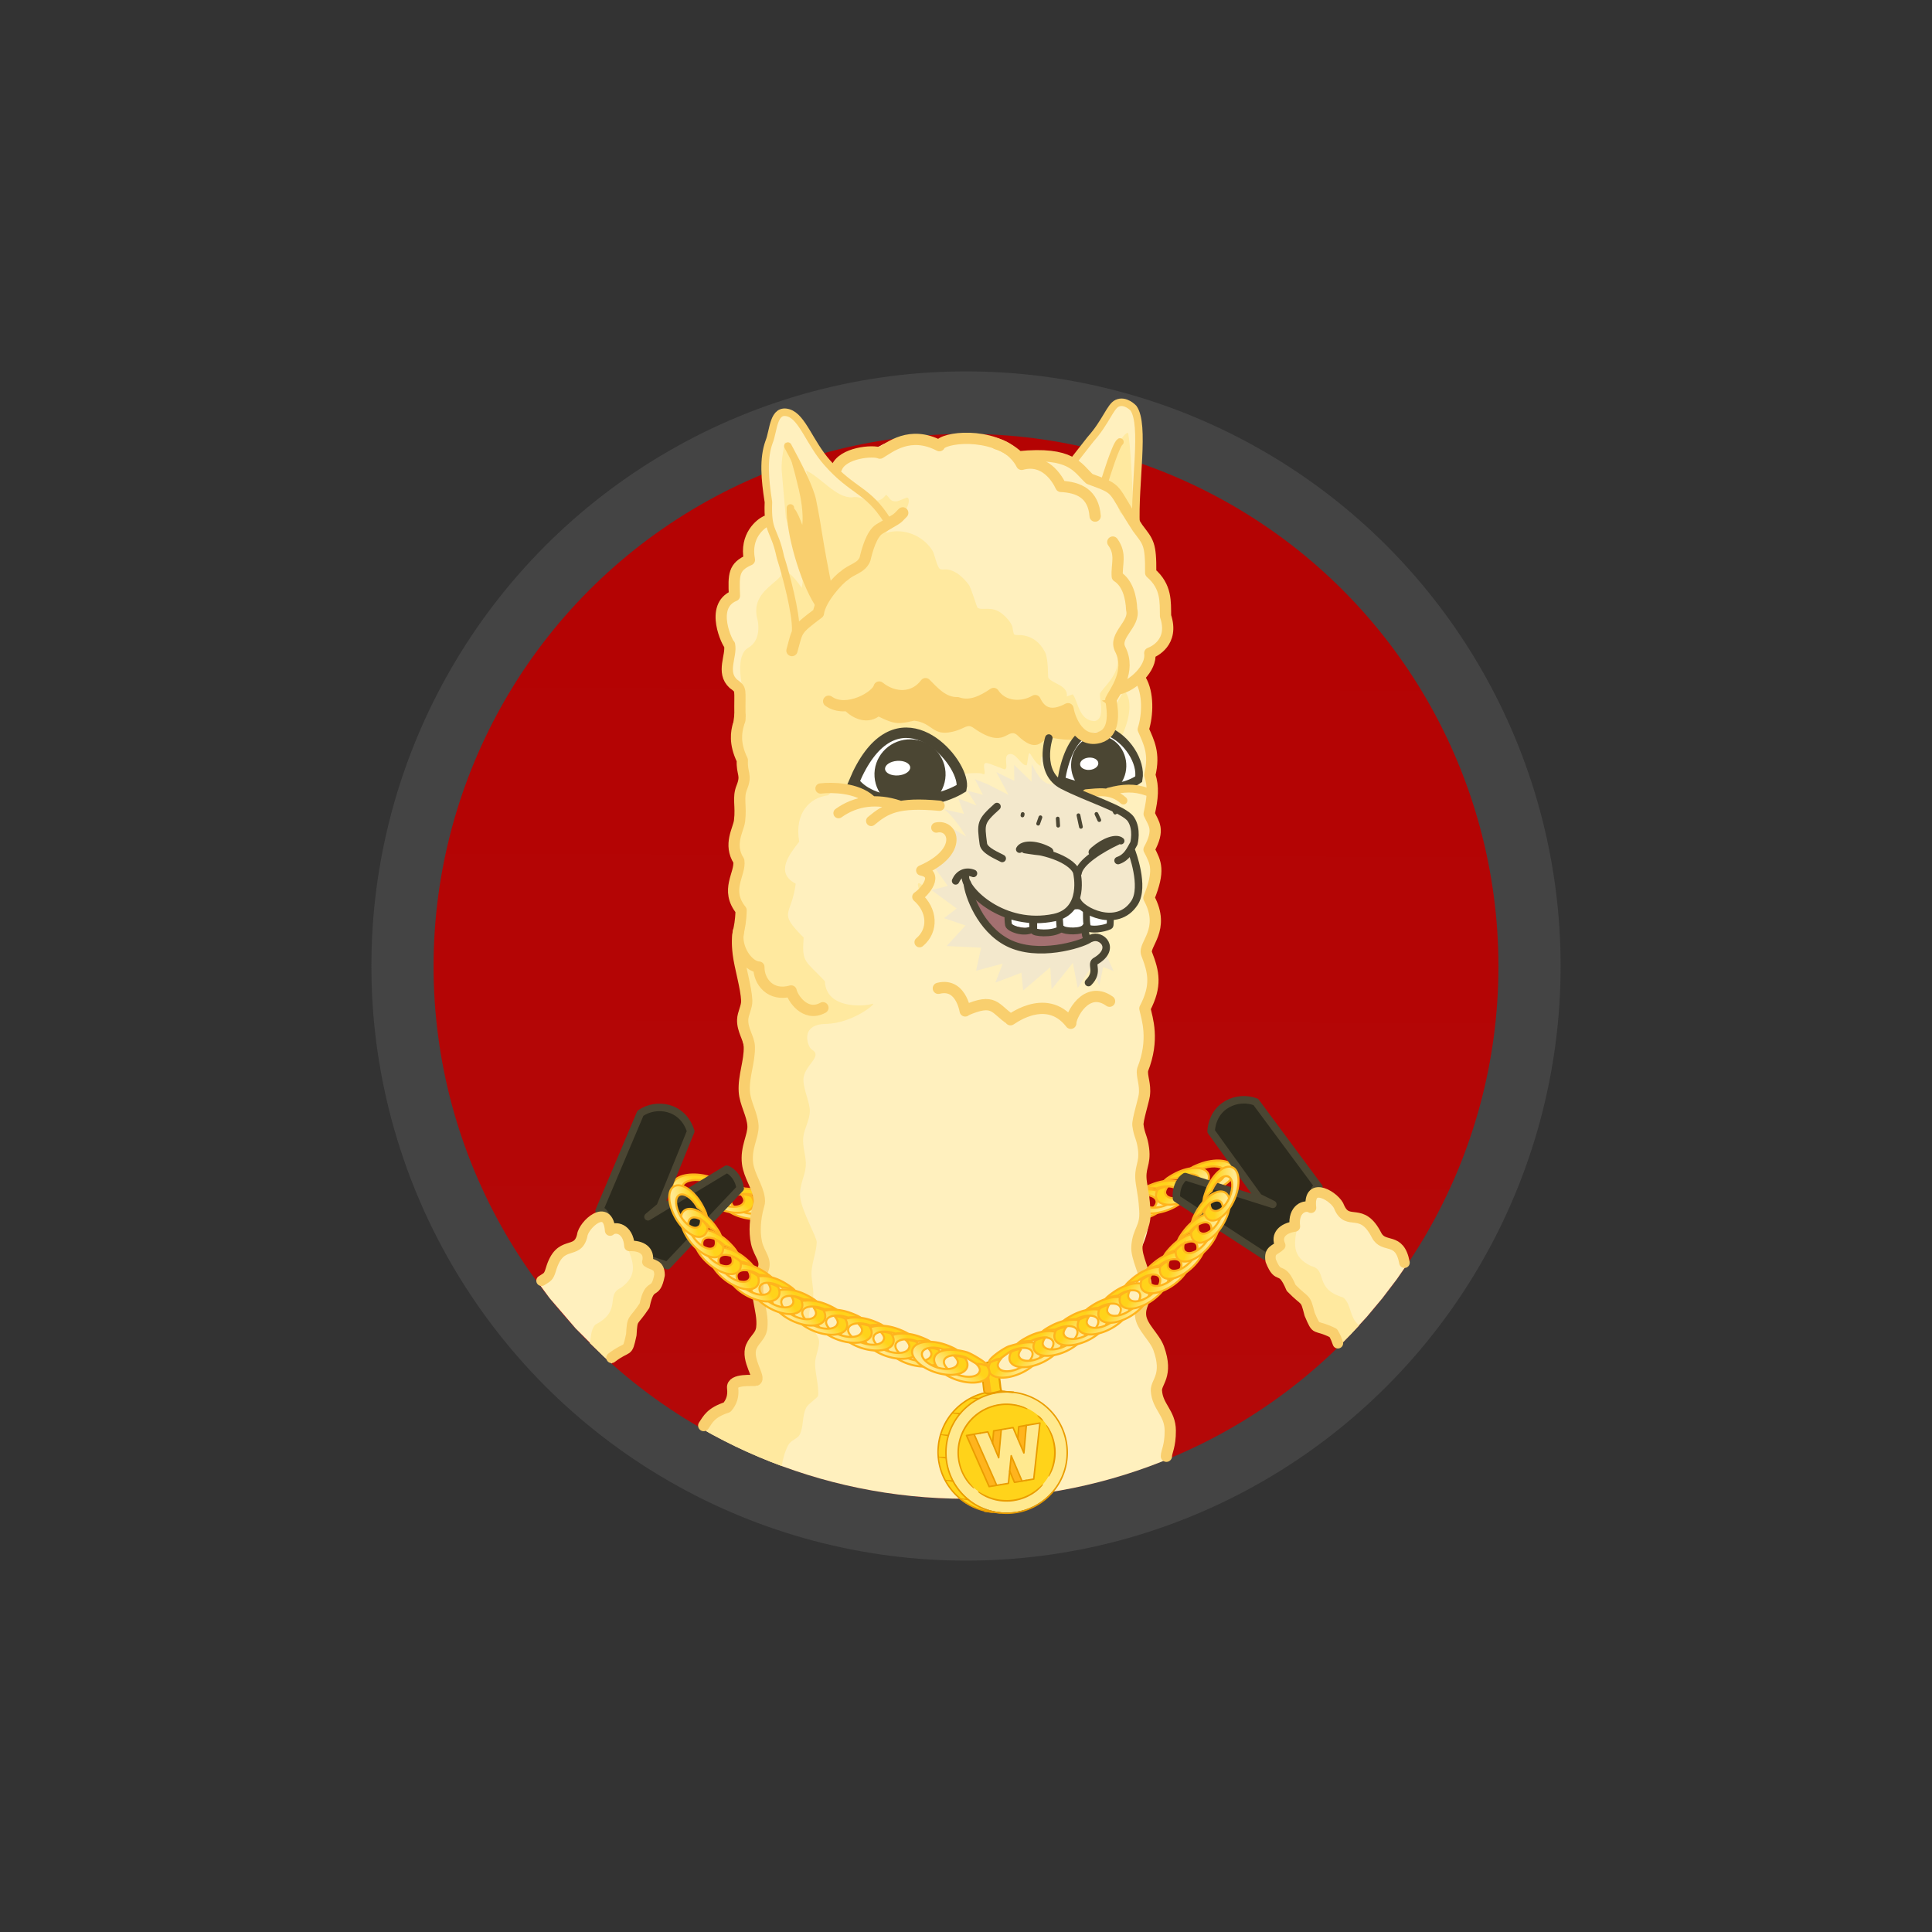 <svg xmlns="http://www.w3.org/2000/svg" xmlns:xlink="http://www.w3.org/1999/xlink" viewBox="0 0 270.933 270.933" height="1024" width="1024" xmlns:v="https://vecta.io/nano"><rect x="0" y="0" width="270.933" height="270.933" fill="#333333" stroke="none"/><style><![CDATA[.B{stroke-linecap:round}.C{stroke-linejoin:round}.D{fill:none}.E{stroke:#4b4633}.F{stroke:#ffb41d}.G{stroke-width:.288}.H{stroke-width:1.053}.I{stroke:#f9cf6e}.J{fill:#fff}.K{fill:#fff0be}.L{fill:#ffe99f}.M{stroke-width:1.579}.N{stroke-width:.96}.O{fill:#4b4633}.P{fill:#ffd31a}.Q{fill:#ffb41d}.R{stroke-width:1.44}.S{stroke-width:.526}.T{stroke-width:1.476}]]></style><defs><linearGradient id="A" x1="-689.921" y1="293.306" x2="-689.198" y2="83.556" gradientUnits="userSpaceOnUse"><stop offset="0" stop-color="#b40c0c"/><stop offset="1" stop-color="#b40303"/></linearGradient><linearGradient xlink:href="#C" id="B" x1="-663.597" y1="179.659" x2="-661.101" y2="180.717"/><linearGradient id="C" gradientUnits="userSpaceOnUse"><stop offset="0" stop-color="#ffd31a"/><stop offset="1" stop-color="#ffe98f"/></linearGradient><linearGradient xlink:href="#C" id="D" x1="-661.635" y1="177.122" x2="-659.056" y2="177.962"/><linearGradient xlink:href="#C" id="E" x1="-659.999" y1="174.336" x2="-657.32" y2="174.754"/><linearGradient xlink:href="#C" id="F" x1="-657.598" y1="171.305" x2="-655.013" y2="172.122"/><clipPath id="G"><path d="M0 1000h1000V0H0z"/></clipPath><linearGradient xlink:href="#C" id="H" x1="-674.167" y1="187.995" x2="-672.162" y2="189.82"/><linearGradient xlink:href="#C" id="I" x1="-671.241" y1="186.529" x2="-669.235" y2="188.354"/><linearGradient xlink:href="#C" id="J" x1="-674.304" y1="187.927" x2="-672.205" y2="189.642"/><linearGradient xlink:href="#C" id="K" x1="-671.593" y1="186.163" x2="-669.377" y2="187.725"/><linearGradient xlink:href="#C" id="L" x1="-668.809" y1="184.058" x2="-666.486" y2="185.456"/><linearGradient xlink:href="#C" id="M" x1="-668.809" y1="184.059" x2="-666.485" y2="185.457"/><linearGradient xlink:href="#C" id="N" x1="-658.637" y1="171.151" x2="-655.926" y2="171.195"/><linearGradient xlink:href="#C" id="O" x1="-674.167" y1="187.995" x2="-672.162" y2="189.82"/><linearGradient xlink:href="#C" id="P" x1="-671.24" y1="186.529" x2="-669.235" y2="188.354"/><path id="Q" d="M-664.174 179.984l.121-.123c1.027-1.008 2.277-1.399 2.793-.874s.101 1.768-.925 2.776-2.277 1.399-2.793.874c-.377-.263-.188-.939-.108-1.162-.232.096-.719.331-1.204.858-.084.546-.005.993.298 1.301.798.813 2.731.208 4.318-1.35s2.228-3.48 1.43-4.292-2.731-.208-4.318 1.35c-.448.44-.971 1.068-1.121 1.331.287-.155.957-.526 1.51-.688z"/><path id="R" d="M-662.181 177.495l.11-.133c.936-1.092 2.149-1.589 2.707-1.11s.253 1.753-.683 2.845-2.148 1.589-2.707 1.11c-.399-.23-.268-.919-.208-1.148a3.42 3.42 0 0 0-1.126.958c-.037.552.08.989.408 1.27.864.741 2.739-.027 4.186-1.716s1.921-3.658 1.056-4.399-2.739.027-4.186 1.716c-.409.477-.876 1.148-1.003 1.422.272-.179.908-.606 1.446-.815z"/><path id="S" d="M-660.479 174.792l.087-.149c.75-1.228 1.868-1.911 2.496-1.528s.529 1.69-.221 2.918-1.867 1.911-2.496 1.528c-.43-.163-.412-.865-.388-1.1-.202.15-.616.496-.959 1.126.052.55.237.964.606 1.189.971.594 2.699-.464 3.859-2.362s1.312-3.918.341-4.511-2.699.464-3.859 2.362c-.327.536-.682 1.273-.763 1.564.24-.22.8-.743 1.297-1.035z"/><path id="T" d="M-658.141 171.683l.109-.134c.927-1.1 2.135-1.607 2.698-1.133s.268 1.751-.659 2.851-2.135 1.607-2.698 1.133c-.4-.226-.276-.917-.218-1.146-.222.118-.684.397-1.118.968-.032.552.089.989.419 1.267.871.734 2.738-.051 4.171-1.752s1.889-3.675 1.018-4.408-2.738.051-4.171 1.752c-.404.48-.866 1.155-.99 1.43.271-.182.903-.614 1.438-.828z"/><path id="U" d="M-116.095 108.443c-1.534 2.268-6.395 2.348-8.937.941-.545-2.08 5.001-9.19 8.938-.941z"/><path id="V" d="M-671.892 186.645l.155-.076c1.302-.611 2.612-.566 2.924.101s-.49 1.702-1.792 2.313-2.612.566-2.924-.101c-.269-.373.133-.949.282-1.132a3.42 3.42 0 0 0-1.421.411c-.26.488-.333.935-.15 1.326.483 1.031 2.508 1.101 4.521.156s3.254-2.546 2.771-3.577-2.508-1.101-4.522-.156c-.568.267-1.27.686-1.499.884.322-.051 1.077-.179 1.653-.149z"/><path id="W" d="M-674.949 188.077l.151-.084c1.268-.679 2.578-.704 2.926-.055s-.398 1.726-1.666 2.405-2.578.704-2.926.055c-.288-.359.082-.954.222-1.146a3.42 3.42 0 0 0-1.397.486c-.234.501-.283.951-.079 1.332.538 1.004 2.563.965 4.523-.085s3.114-2.716 2.576-3.719-2.563-.965-4.524.085c-.553.296-1.232.753-1.449.963.319-.069 1.066-.236 1.643-.237z"/><path id="X" d="M-672.226 186.358l.144-.095c1.217-.768 2.521-.885 2.914-.263s-.275 1.75-1.491 2.517-2.521.885-2.914.263c-.313-.337.014-.958.14-1.159a3.42 3.42 0 0 0-1.359.584c-.198.516-.215.969.016 1.334.608.963 2.625.781 4.506-.406s2.914-2.93 2.306-3.893-2.625-.781-4.506.406c-.531.335-1.175.838-1.377 1.063.313-.091 1.046-.311 1.622-.353z"/><path id="Y" d="M-669.426 184.3l.137-.105c1.158-.854 2.451-1.065 2.888-.473s-.148 1.765-1.305 2.619-2.451 1.065-2.888.473c-.337-.314-.055-.956.056-1.166a3.42 3.42 0 0 0-1.313.68c-.16.529-.144.982.112 1.329.676.916 2.675.589 4.465-.731s2.694-3.133 2.018-4.049-2.675-.589-4.465.731c-.505.373-1.112.921-1.297 1.16.306-.113 1.021-.386 1.592-.469z"/><path id="Z" d="M-659.05 171.669l.066-.159c.573-1.319 1.585-2.151 2.261-1.858s.758 1.601.185 2.92-1.585 2.151-2.26 1.858c-.449-.102-.527-.8-.537-1.036-.179.176-.542.576-.794 1.247.127.538.368.922.764 1.094 1.044.454 2.609-.832 3.495-2.872s.758-4.062-.286-4.515-2.609.832-3.496 2.872c-.25.576-.499 1.355-.54 1.654.208-.252.689-.846 1.141-1.205z"/></defs><circle cx="135.467" cy="135.467" r="83.386" fill="#444" paint-order="stroke fill markers"/><g transform="translate(816.473 1.42)"><circle cx="-681.006" cy="134.094" r="74.667" fill="url(#A)" paint-order="stroke fill markers"/><g transform="rotate(31.976 -636.818 185.141)" class="F G"><use xlink:href="#Q" fill="url(#B)" paint-order="stroke fill markers"/><use xlink:href="#R" fill="url(#D)" paint-order="stroke fill markers"/><use xlink:href="#S" fill="url(#E)" paint-order="stroke fill markers"/><use xlink:href="#T" fill="url(#F)" paint-order="stroke fill markers"/></g><g transform="matrix(-.775 .632 .632 .775 -1336.351 447.056)" class="F G"><use xlink:href="#Q" fill="url(#B)" paint-order="stroke fill markers"/><use xlink:href="#R" fill="url(#D)" paint-order="stroke fill markers"/><use xlink:href="#S" fill="url(#E)" paint-order="stroke fill markers"/><use xlink:href="#T" fill="url(#F)" paint-order="stroke fill markers"/></g><path d="M-670.46 104.398s-.005 2.583 3.288 4.324 8.887 3.945 8.887 3.945 1.528 1.706.967 3.517-.279 2.493-.279 2.493 1.382 5.018.241 6.423-3.445 2.145-3.445 2.145l-3.315-1.349-.059 2.072.449 2.002c-.163-.728 2.826 1.809 2.805 2.088 0 0 2.338 5.155 2.105 5.706s-16.088 5.31-23.359.073-7.408-15.716-6.696-18.541 4.711-11.374 5.975-12.873 12.437-2.027 12.437-2.027z" fill="#f3e8cc"/><path d="M-717.482 199.254l.886.495 1.598.843 1.621.806 1.643.767 1.664.729 1.685.688 1.706.649 1.725.607 1.744.566 1.763.525 1.781.482 1.798.439 1.814.395 1.831.35 1.846.306 1.861.26 1.876.214 1.889.168 1.902.12 1.915.073 1.928.024 1.927-.024 1.915-.073 1.903-.12 1.889-.168 1.875-.214 1.861-.26 1.846-.306 1.83-.35 1.815-.395 1.798-.439 1.78-.482 1.763-.525 1.745-.566 1.725-.607 1.705-.649 1.385-.566-.352-4.556-1.591-4.891.444-5.645-1.702-2.285-1.174-2.381.963-4.599-1.078-4.488s2.964-4.677.35-9.548c.035-4.61.99-4.788-.34-6.174-.735-1.328.848-5.89.848-5.89l-.078-5.905.658-3.16c.224-.778-.394-3.206-.394-3.206l.481-3.231.186-11.042.075-.153-.059-.757.01-.588-.027.025c-.006-.723.051-1.591.301-2.192.503-1.21-.297-4.042-.297-4.042s.135-1.202.497-1.733-.579-4.466-.308-6.526-1.201-8.982-.861-10.032-1.018-6.49-1.018-6.49l1.763-3.833c.094-.524 2.592-.468 2.054-1.527-.981-1.93.753-2.262.212-4.295-.068-1.715-.85-3.476-2.321-4.42-.129-1.684 1.18-3.435-.071-5.152-.683-2.608-4.409-2.459-4.056-5.489-.144-2.561-2.28-3.717-4.821-3.917-1.764-1.046-2.663-2.489-5.138-2.48l-4.667-.483h0c-3.264-3.078-4.741-2.21-11.124-1.454-2.11.172-3.177-.592-4.641-.396-.909.023-2.685.486-3.541 1.042l-6.588 2.865-5.375-6.918c-1.359-.63-2.946-2.602-3.199 3.294-1.301 2.322-1.002 8.197-.737 10.267l-1.947 2.94-.537 3.097-1.769 1.816-.413 2.694-1.231 1.744-.561 3.312 1.124 2.95-.173 4.382 1.698 1.816-.781 8.594 1.025 2.689s-.419 2.287-.274 3.474-.496 7.369-.496 7.369l-.226 5.198s.374 3.497.395 4.325.605 8.978.605 8.978l.837 3.096-.669 5.249.818 3.454-.543 4.7 1.327 3.612-.705 5.048.723 4.041.634 2.55-.326 4.366 1.29 2.987s-1.83 4.066-1.553 4.886.617 6.171.617 6.171c-2.499 2.467-1.804 1.572-1.456 3.5l1.018 2.359-3.628 1.209-.351 2.278-2.709 1.465zm45.689-93.516c.559.966 1.457 3.114 3.172 2.816l-.175-1.124a5.6 5.6 0 0 0 2.635 1.958c1.591.553 7.111 3.009 8.421 4.396s-.047 3.576-.047 3.576.059.838.444 2.277.334 3.901-.169 5.615-3.228 1.869-3.228 1.869l-.096 1.155-.967.483-2.399.16.298 1.427 1.468-.296 1.197.604-.272 1.438 1.201 2.66-1.461-.555-.556 2.662-.957-2.893-2.06 3.169-.677-3.53-2.977 3.707-.191-3.092-3.802 3.263-.246-2.496-3.652 1.389 1.034-2.669-3.739 1.005.706-3.232-4.831-.234 2.642-2.883-3.009-1.027 1.767-1.352-3.51-2.573 2.273-.601-1.828-2.522c1.28-1.98 4.818-2.5 1.969-5.832l2.426 1.427c-.951-1.553-2.126-3.102-3.057-3.798l2.748.617-.794-2.157 2.565.997-1.298-2.092 2.201.597-1.146-2.2 1.781.704 2.944 1.495-1.706-3.184 2.517 1.223-.02-2.236 2.438 2.348z" class="K"/><g class="L"><path d="M-687.653 122.437c.152-.031.478.18 1.055.729l-.917.406c-.217-.626-.331-1.096-.138-1.135zm-18.515-40.035c.671 1.809 1.468 5.181.812 6.596-.298.643-.344 2.354-1.184 1.674-.921-.745.54-2.549-.418-4.634-.213-.463.877-2.487.79-3.636z"/><path d="M-706.406 81.81c.149.142.22.347.238.592l-.238-.592zm47.28 19.927l-6.715 3.423c-2.018 1.029.187 3.886-1.642 2.611-.512-.357-1.207-.187-1.702-.707-.548-.575-.359-1.988-1.144-2.409-.274-.147-.191 1.339-.204 1.333-.935-.413-1.443-2.016-1.63-1.753-.136.192-.243 1.664-.362 1.67-.776.036-1.47-1.824-2.424-1.57-.921.245-.038 1.874-.587 2.126-.16.073-2.163-.904-2.675-.88-.7.032.288 1.965-.506 1.506-1.2-.693-23.083 2.734-23.566 1.53-.092-.228 2.699-1.209 2.263-2.767-.381-1.359-1.481-3.051-.509-3.712 1.987-1.35-.916-5.963-.591-5.352.576 1.084 8.508-.638 8.134-1.46-.316-.693 5.768-.501 6.471-.192 1.626.715 5.966 2.323 7.578 1.673 3.205-1.292 1.904.102 4.874.444.496.057 2.729-.369 2.833-.319.823.394.81 1.524 2.111 1.618.662.048 2.574-.546 2.614-.474 3.373 6.039 7.246-1.839 7.624-2.698 1.561 1.501.478 4.849-.246 6.36zm-47.256-41.188l3.904 7.991-.955-3.974c2.049.903 4.207 3.872 6.459 3.759 0 0 1.436-.396 2.95 1.231.724.778 1.386 1.366 1.891 1.78-.092-.204-.199-.497-.503-.827-.52-.565-1.344-1.253-1.599-1.991.268.084.538.237.829.238.643.001 1.187-.811 1.202-.797.607.531.55 1.006 1.538.919.177-.016 1.384-.56 1.441-.527.489.282-.034 1.462-.246 1.727-.524.654-.982 1.068-1.757 1.389-.242.1-.41.151-.531.16l.538.404-4.067 5.17s-.762.709-2.838 2.171-4.232 4.877-4.232 4.877l-2.446 1.91c.308-3.545.96-5.705.886-6.167s-2.361-8.863-2.361-8.863l-.558-6.376c-.168-1.664.458-4.204.458-4.204z"/><path d="M-717.355 199.325l.758.424 1.598.843 1.621.806 1.643.767 1.664.729 1.685.688 1.533.583c.178-.999.418-1.988.921-2.931.372-.697 1.269-.876 1.577-1.423.624-1.109.318-2.713.994-3.927.213-.383 1.576-1.336 1.604-1.546.168-1.292-.435-3.205-.411-4.618.016-.959.636-2.22.556-3.092-.097-1.058-1.44-1.843-1.432-3.394.006-1.056.58-2.021.625-3.024.049-1.108-.325-2.22-.24-3.373.1-1.363.666-2.703.721-4.05.03-.733-2.158-4.431-2.33-6.418-.137-1.572.671-2.777.791-4.235.11-1.34-.513-2.699-.342-4.125.142-1.185.893-2.387.914-3.558.022-1.258-.846-2.91-.898-4.358-.075-2.101 2.887-3.334 1.151-4.342-.5-.29-1.801-3.512 1.97-3.583 3.949-.074 7.406-3.135 6.529-2.815-.945.345-6.488.841-6.643-3.17-2.795-2.991-3.237-2.52-2.98-6.126-3.724-3.731-1.716-2.891-1.111-7.552-2.99-1.551-.803-4.23.493-5.888-.71-4.014 1.49-6.206 4.034-6.502 1.235-1.003 1.53-3.074 1.844-4.305.15-1.026-.027-6.253-.027-6.253l-.403-.898.546-.763 2.847-1.685 12.613.471c2.081.427 4.334.583 5.257.196l2.671.1c1.704.571 4.156 1.5 7.042 1.687.618.04 1.629.162 2.103.615 1.07 1.024.987 3.299 3.171 2.752 3.406-.853 2.47-4.102 2.772-6.486-.075-1.224 1.814-7.521.16-4.616.316 2.26-2.068 4.09-2.453 4.921-.075.899.762 3.522-.719 3.851-2.263-.012-2.344-2.825-3.108-3.757l-.823.3c.213-1.572-2.076-1.791-2.594-2.619-.094-.151.044-2.641-.486-3.64-.696-1.312-1.73-2.142-3.224-2.333-.31-.04-.764.04-1.053-.096-.18-.085-.227-.983-.305-1.163-.303-.704-.835-1.285-1.427-1.759-1.429-1.143-2.704-.397-3.405-.807-.157-.092-.879-2.762-1.283-3.284-.732-.947-1.737-1.932-2.977-2.101-.277-.038-.787.077-1.032-.075-.437-.271-.751-2.072-1.037-2.538-1.046-1.706-2.992-2.75-4.938-2.752-.884-.001-1.768.214-2.567.679 0 0-2.646 3.982-5.286 5.706s-3.389 5.179-3.389 5.179-4.268-8.217-5.166-5.229c-1.198 1.397-4.203 2.662-3.178 6.203 0 0 .608 2.707-1.305 3.788s-.888 5.239-.813 5.889.521 3.318-.275 4.036-1.096 2.956-1.026 4.057 1.523 2.777 1.614 3.441-.31 1.97-.727 2.887-.021 3.79-.187 4.652-.775 2.155-.775 2.155l.839 2.757s-.887 3.695-.716 4.912 1.283 2.477.69 6.11.705 5.068.705 5.068.722 4.01-.165 6.151.962 3.304 1.042 4.638-.706 3.263-1.069 4.324 1.411 3.585 1.919 5.528-1.261 4.433-.454 7.492.812 4.258.176 7.117 1.186 3.948.908 5.74-.261 4.481-.261 4.481.443 3.708-.145 4.926-1.25 3.024-.695 4.159.417 2.162-.428 2.005-2.496.596-2.357 1.697-1.636 2.648-2.341 3.079c-.674.412-1.58 1.362-1.295 2.616z"/></g><path d="M-693.26 99.066c2.401 1.201 2.915 1.021 4.999.576 2.643.331 2.504 2.203 5.335 1.559 1.889-.43 2.024-1.213 2.992-.529 4.438 3.136 4.649-.131 6.06.952 2.856 2.81 3.445.653 4.391.535 1.146-.143-1.052-.297 1.676.068 2.591.347 1.86-.54 4.146 1.713 2.031-1.15 2.915-.555 2.637-2.31-.325-2.393 1.599-2.896.178-5.059-2.113.645-.769-.488.432 2.039.274 2.591-2.862 4.613-4.875 2.665-1.601-.977-1.367-3.502-3.554-2.959-1.727-1.602-3.759-1.492-5.952-1.208-2.27-1.014-4.48-.382-6.753.054-2.541.523-4.305-2.563-6.722-1.49-2.212 1.602-4.68-1.691-6.535.769-1.326 1.309-3.668-.818-3.415 1.494.94 1.212 3.137 2.389 4.959 1.131z" fill="#f9cf6e"/><path d="M-663.167 65.408s-3.052-1.056-2.2-2.446c.423-.69 3.968-4.767 4.645-7.387.324-1.254 2.621-.404 2.621-.404 3.262-.053.341 14.127 1.002 17.473" class="K"/><path d="M-667.661 126.76s.192 1.464 1.729 1.942 2.274 1.286 2.274 1.286.445-.756-1.351.611c-1.538 1.171-8.427 1.117-10.028.37-1.409-.657-4.433-5.307-4.837-6.39s4.933 2.725 5.818 2.758 6.396-.576 6.396-.576z" fill="#a37070"/><g class="D B C"><g class="E"><path d="M-676.662 111.684c-2.36 2.118-2.284 2.376-1.911 5.242.127.972 2.092 1.709 2.645 2.039" class="H"/><path d="M-673.498 117.682c.408-.768 2.147-.823 3.936.067 1.59.79-3.199-.009-3.199-.009 3.14.186 6.812 1.527 7.351 3.334" stroke-width="1.005"/></g><path d="M-704.893 87.013c.11-2.381-1.365-7.899-2.138-10.298-.856-4.088-1.851-3.31-1.683-7.734-.498-3.165-.761-6.076.092-8.426.653-1.593.554-4.742 2.732-4.076 1.947.596 2.947 4.201 5.445 7.019 3.609 4.072 5.619 3.68 8.388 8.05" class="H I"/></g><path d="M-706.098 61.469c.243.43.884 2.504 1.647 5.745s.483 4.975.483 4.975-.99-2.843-1.435-2.304.638 5.549 2.009 9.005 1.22 5.358 1.22 5.358l1.808-3.335-1.278-7.933c-.492-2.88-1.393-6.154-2.035-7.443s-2.417-4.066-2.417-4.066z" fill="#f9cf6e"/><path d="M-701.761 83.134c-2.056-3.287-3.94-9.796-3.868-13.322m-.361-8.676c1.58 2.906 3.108 5.973 3.45 7.661.92 4.553.675 4.557 2.329 12.768" class="B C D H I"/><path d="M-661.556 64.726c.037.075 1.476-2.424 1.779-3.513.28-1.005 1.47-2.294 1.521-1.835.585 3.413.756 13.372.696 13.041l-1.86-2.022z" class="L"/><g transform="matrix(-1.217 .056 .065 1.415 -816.061 -39.935)"><use xlink:href="#U" class="J"/><ellipse cx="117.629" cy="110.558" rx="3.177" ry="2.957" transform="matrix(-1 -.023 -.026 1 0 0)" paint-order="stroke fill markers" class="O"/><path d="M-118.576 104.845c1.007.687 1.9 2.041 2.469 4.335-2.213.889-6.405 1.569-8.926.204-.461-1.721 1.208-4.092 3.276-4.862" stroke-width=".87" class="D E"/><ellipse cx="116.656" cy="110.553" rx="1.052" ry=".609" transform="matrix(-1 -.025 -.025 1 0 0)" paint-order="stroke fill markers" class="J"/></g><g class="B C D I"><path d="M-700.269 96.917c2.493 1.78 6.742-.623 7.09-1.994 2.048 1.651 4.85 1.727 6.5-.472 1.072 1.08 2.487 2.735 4.479 2.67 1.828.636 3.538-.251 5.071-1.292 1.298 1.97 4.014 2.073 5.822.995.802 1.713 2.227 2.415 4.605 1.141.3 1.724 1.708 4.84 4.424 4.024 2.133-.641 1.939-3.333 1.584-5.29.494-1.054 2.91-3.964 1.307-7.085-.976-1.932 2.155-3.509 1.615-5.542-.068-1.715-.548-3.71-2.02-4.654-.129-1.684.623-3.106-.629-4.822m-2.475-3.641c-.235-3.122-2.274-4.038-4.803-4.164-.513-1.117-2.267-4.001-5.506-3.091-.341-.748-1.502-2.326-3.525-2.885m-36.194 68.375c-.485 2.403 1.371 4.952 2.874 5.008-.03 1.994 1.611 4.183 4.524 3.349.154.885 1.937 3.74 4.455 2.354" class="M"/><path d="M-687.515 130.708c1.97-1.641 1.831-4.483-.315-6.358 1.081-.724 3.147-3.204.546-3.703 6.069-2.65 4.503-6.559 2.114-6.013" class="R"/></g><g transform="matrix(-1.679 .077 .077 1.679 -899.98 -64.923)"><use xlink:href="#U" class="J"/><ellipse cx="118.014" cy="110.986" rx="2.966" ry="2.919" transform="matrix(-1 -.025 -.025 1 0 0)" paint-order="stroke fill markers" class="O"/><path d="M-116.095 108.443c-1.534 2.268-6.395 2.348-8.937.941-.059-.224-.047-.508.027-.824.607-2.612 5.399-7.476 8.911-.117z" stroke-width=".87" class="D E"/><ellipse cx="117.02" cy="110.399" rx="1.052" ry=".609" transform="matrix(-1 -.025 -.025 1 0 0)" paint-order="stroke fill markers" class="J"/></g><g class="C"><path d="M-694.386 110.764c-1.939-1.744-5.357-1.798-7.024-1.612m11 2.385c-3.121-1.036-6.037-.673-8.472 1.074m14.167-1.039c-5.831-.53-7.479.368-9.587 2.132" class="B D I R"/><path d="M-639.014 174.771l-12.475-8.13c-.127-1.164.317-2.466 1.217-3.059l12.292 3.888-1.993-.99-6.659-9.251c.251-3.752 3.78-5.091 6.27-4.114l8.852 11.939c-1.254-.273-.764 4.079-2.39 4.781-.103 1.998-.701 2.28-2.26 2.26-.01 1.303-1.827 1.866-2.854 2.676z" fill="#2c2a1e" class="E H"/><g class="D"><g class="I"><g stroke-width="1.574"><path d="M-709.063 71.675c-.718.344-2.98 2.006-2.314 5.413-2.228.978-2.228 2.057-2.101 5.029-3.603 1.463-.9 6.85-.684 6.879.317 1.567-1.212 3.87.524 5.464 1.22.914.868.554.931 4.446" class="B"/><path d="M-712.84 99.901c.084-.198.142-.368.14-.483l-.007-.513z"/><path d="M-717.788 198.499c.616-.902.974-1.812 3.27-2.568.633-.742.921-1.57.785-2.705-.164-1.364 2.994-.984 3.244-1.074.783-.284-1.409-2.903-.617-4.731.479-1.105 1.32-1.454 1.46-2.646.307-2.617-1.436-5.203-.008-7.776.926-1.669-.346-2.372-.732-4.158-.343-1.586-.174-3.455.248-5.007.114-.418.218-.655.142-1.165-.202-1.645-1.432-3.187-1.646-4.941-.271-2.223.822-3.822.764-5.241-.068-1.621-1.112-3.15-1.218-4.843-.133-2.138.777-4.22.704-6.314-.041-1.159-.974-2.252-.932-3.738.026-.912.608-1.814.571-2.698-.076-1.829-.973-4.728-1.189-6.552-.376-3.184.32-2.951.397-6.109-2.313-2.876-.053-5.076-.319-6.927-1.485-2.31-.05-4.373.101-5.604.264-2.156-.278-3.216.319-4.707.725-1.808-.027-1.858.071-3.813-1.162-2.391-.821-3.989-.568-4.933" class="B"/></g><path d="M-652.903 202.797c.001-.638.557-1.412.542-3.604-.017-2.499-1.804-3.308-1.944-5.598-.074-1.208 1.694-2.104.328-5.914-.573-1.6-2.391-2.981-2.547-4.606-.149-1.555.836-2.004.769-4.224-.05-1.655-1.403-3.938-1.283-5.484.181-2.339 1.266-2.573 1.112-5.044-.111-1.789-.222-2.153-.481-3.823-.357-2.301.592-2.559.293-4.852-.214-1.642-.584-1.765-.783-3.28-.086-.656.791-3.416.896-4.195.208-1.559-.416-2.686-.237-3.59 1.687-4.242.621-7.172.317-8.579 1.666-3.199 1.259-5.071.244-7.675-.504-1.294 2.731-3.389.319-7.828 1.557-3.887.992-4.927.022-6.79 1.57-2.875.631-3.608.014-5.001.483-2.165.654-3.75.089-5.457.744-3.006-.151-4.644-.916-6.39.642-2.009.748-5.076-.375-6.96m-33.353-23.401c-1.038 1.101-.683.697-3.26 2.256-1.13.684-1.758 3.059-2.031 4.227-.509 1.294-1.933 1.4-2.885 2.313-.78.45-3.411 3.312-3.646 5.266-3.242 2.431-2.892 2.297-3.712 5.248" class="M B"/><path d="M-665.976 63.291l2.421-3.098c2.141-2.391 2.774-4.605 3.726-5.056 1.171-.554 2.304.683 2.304.683 1.655 2.333.103 10.562.364 16.435" class="B H"/></g><path d="M-660.372 111.985l.286.552m-2.629.184l.399.865m-2.92-.679l.347 1.625" class="B E S"/><g class="I B"><path d="M-659.62 95.193c2.052-.443 4.693-2.946 4.387-5.023.573-.202 3.441-1.521 2.208-5.202-.038-1.979.174-4.111-2.082-6.057.044-4.208-.381-4.336-1.825-6.28-3.831-5.879-2.383-5.285-6.758-6.893-1.717-1.591-2.493-3.852-9.949-3.099-3.94-3.681-10.704-2.69-11.1-1.561-4.132-2.15-6.927.214-8.34 1.048-.909-.453-5.277-.083-6.084 2.1" class="M"/><path d="M-661.509 65.885s1.503-4.933 2.093-5.325" class="H"/><path d="M-661.014 109.6c2.107-.55 3.566-.62 5.413.024m-8.555.193c1.701-.127 3.501-.516 5.227 1.024" stroke-width="1.107"/></g><g class="E B"><path d="M-669.392 102.078s-1.566 4.828 1.93 6.644 8.629 3.322 9.579 4.737.424 3.386.424 3.386c-.523.922-.937 1.972-2.223 2.414" class="H"/><path d="M-659.279 116.505c-.637-.554-2.329 0-3.82 1.303-1.324 1.158 3.37-1.253 3.37-1.253-2.257 1.066-5.302 2.899-5.537 4.482" stroke-width=".981"/><path d="M-673.052 112.731l-.04.202m2.522.259l-.318.898m2.744-.718l.064.997" class="S"/></g></g></g><path d="M-674.974 126.774l.055 1.519s5.301 1.124 5.94.936 1.504-.259 1.504-.259 1.247.407 2.139.106l1.437-.458s.188.286 1.121.342 1.908.047 2.045-.147-.015-1.222-.068-1.37-2.18-.663-2.642-.943l-2.315-1.342s-1.65 1.906-2.545 2.125-6.67-.509-6.67-.509z" class="J"/><g class="D B C"><g class="E H"><path d="M-657.767 117.995s1.877 4.914.393 7.192c-2.443 3.749-7.559 1.063-8.037-.309m-.039-3.867s1.246 5.308-3.179 6.243c-7.138 1.508-12.523-3.847-12.462-5.688"/><path d="M-664.247 128.795c-.076.957.119 1.663.783 1.363 1.484-.67 3.529 1.441.717 3.151-.933.413.493 1.49-1.083 3.062m.028-6.048c-1.099.694-7.121 2.595-11.325.459-3.873-1.968-5.552-6.733-5.707-8.366m.875-1.355c-1.103-.441-2.066.057-2.503 1.05"/></g><path d="M-684.885 137.178c3.469-.885 3.826 3.889 3.772 3.118 4.182-1.852 4.085-.23 6.373 1.256-.513.488 4.842-4.116 8.425.53-.035-1.036 2.186-5.421 5.441-3.096" class="I M"/><path d="M-667.868 127.071c-.133.41.157 1.784.013 1.871-1.149.698-3.634.478-3.652.163-.019-.338.008-1.536.008-1.536" class="E N"/></g><path d="M-664.263 128.563c-.436.803-2.968.617-3.236.292" class="B C E J N"/><path d="M-660.707 127.154c-.133.41-.006 1.215-.159 1.285-.92.425-2.658.613-3.063.224-.244-.235-.189-2.384-.189-2.384" class="B C D E N"/><path d="M-666.496 126.487c.548-.406 1.093-.661 2.246-.034l-1.226-1.686z" class="O"/><g class="C E"><path d="M-671.637 127.563c-.133.41.108 1.237-.038 1.321-1.219.707-3.265-.116-3.37-.605-.103-.483-.084-1.475-.052-1.453" class="B D N"/><path d="M-722.88 176.067l10.209-10.84c-.151-1.161-.889-2.322-1.903-2.686l-11.03 6.674 1.704-1.431 4.292-10.559c-1.128-3.587-4.873-4.057-7.062-2.522l-5.791 13.689c1.154-.56 1.704 3.784 3.449 4.083.57 1.918 1.218 2.051 2.729 1.664.317 1.264 2.215 1.383 3.403 1.928z" fill="#2c2a1e" class="H"/></g><path d="M-628.951 187.608l1.914-1.914 2.26-2.473 2.148-2.572 2.03-2.666 1.507-2.176c-.062-.053-.111-.102-.124-.141l-.673-1.728-2.997-1.369-1.394-2.424-3.771-1.517-2.78-3.184c-1.034-.903-2.105 2.463-3.142 2.458s-1.101 2.79-1.921 3.09-1.323 2.469-2.119 3.088.045 1.887.045 1.887l1.641 1.7 2.468 2.733 1.115 2.76c.49 1.356 1.395 1.349 1.395 1.349s1.702.354 2.301 2.793c.026.106.063.205.099.306z" class="K"/><path d="M-628.654 187.318l.445-.426 2.253-2.353.071-.081c-1.425-1.234-1.05-2.97-2.222-3.926-4.173-1.247-2.112-3.825-4.509-4.415-2.729-1.277-2.439-3.194-1.856-5.746-2.167-.832-2.041 1.821-3.021 2.972-1.759 2.431 1.45 4.048 2.334 6.012 2.178 1.056 2.436 3.461 3.672 5.196 1.754.083 2.246 1.427 2.834 2.768z" class="L"/><path d="M-619.518 175.654c-.699-3.758-2.909-1.893-3.918-3.867-2.096-4.1-4.002-1.159-5.216-3.884-.436-1.435-4.451-3.944-3.976.048-.792-.51-2.561.126-2.261 2.621-1.679.24-2.712 1.218-2.055 2.659-.659.687-1.591.604-1.334 2.132 1.17 2.947 1.443.419 2.866 3.823 2.128 2.179 1.947 1.149 2.59 3.683 1.111 2.593.611 1.286 3.321 2.647.331.536.468.946.645 1.431" class="B C D I T"/><g clip-path="url(#G)" transform="matrix(.051 0 0 -.051 -701.896 227.832)"><path d="M505.056 335.967l-37.241 4.1c-73.431 8.256-139.485 79.254-132.997 177.868 1.509 22.932 9.125 48.132 18.193 67.132 4.226 4 23.132 39.324 59.493 61.324 52.207 31.6 88.677 23.376 93.696 22.676-106.704-19.7-128.098-108-133.116-154.9-3.699-35 5.811-67.7 12.589-83 10.478-24 42.524-88.5 119.383-95.2" class="P"/><path d="M521.4 668.367c91.789 0 166.199-74.41 166.199-166.2s-74.41-166.2-166.199-166.2-166.2 74.41-166.2 166.2 74.41 166.2 166.2 166.2" fill="#ffe98f"/><path d="M521.4 635.267c73.509 0 133.1-59.591 133.1-133.1s-59.591-133.1-133.1-133.1-133.101 59.592-133.101 133.1 59.592 133.1 133.101 133.1" class="P"/><path d="M523.9 334.767l-.7 3.9z"/><g fill="#ea9c00"><path d="M359.8 546.167l-21.042 3.472c-.4.1-.7.5-.7.9.1.4.4.7.8.7l21.342-1.172c1.1-.1 1.9-1 1.9-2.1-.1-1.1-1-1.9-2.1-1.9-.1.1-.1.1-.2.1m-6.1-61.5l-20.678 3.685a.96.96 0 0 0-.7.9c.1.4.4.699.8.699l20.978-1.284c1.1-.101 1.9-1 1.9-2.101-.1-1.099-1-1.899-2.1-1.899zm18.9-64l-20.924 3.787a.96.96 0 0 0-.7.899c.1.401.4.701.8.701l21.124-1.387c1.1-.1 1.9-1 1.9-2.1-.1-1.1-1-1.9-2.1-1.9zm41.6-50.601c-2.1.601-4.2.801-6.2 1.101l-6.3.899c-4.2.601-3.928 1.409-8.028 1.909-.4.099-.8.5-.7.899s.4.7.9.7c4.2-.3 3.928-.907 8.128-1.108l6.3-.299c2.1-.1 4.2-.3 6.3-.1 1.1.1 2.1-.7 2.2-1.801s-.7-2.099-1.8-2.199c-.3-.101-.6-.001-.8-.001"/><path d="M521.1 665.767c-83.1 0-154.7-62.9-163.7-147.3-4.699-43.8 8-86.7 35.6-121 27.6-34.2 67-55.7 110.701-60.3a174.32 174.32 0 0 1 17.599-.9c83.101 0 154.7 62.9 163.7 147.3 9.6 90.3-56 171.7-146.4 181.3-5.899.6-11.699.9-17.5.9m.2-333.6c-6 0-12 .3-18 1-44.8 4.8-85.099 26.701-113.4 61.8s-41.3 79.1-36.5 123.9l2-.2-2 .2c9.9 92.5 93.2 159.8 185.7 149.9s159.801-93.2 149.9-185.7c-9.2-86.5-82.599-150.9-167.7-150.9"/><path d="M481.873 335.112h-.2c-92.5 9.899-159.8 93.2-149.9 185.7s93.2 159.8 185.7 149.9c1.1-.1 1.9-1.1 1.8-2.2s-1.1-1.9-2.2-1.8c-90.3 9.6-171.7-56-181.3-146.4-9.6-90.301 56-171.7 146.4-181.301 1.1-.099 1.9-1.099 1.8-2.199-.2-1-1.1-1.7-2.1-1.7M430.8 402.267c-6.2 4.9-11.8 10.7-16.8 16.9l-3.6 4.8c-.6.8-1.1 1.6-1.7 2.5l-1.6 2.5-1.6 2.5-1.5 2.6-1.5 2.6-.7 1.3-.7 1.3c-7.3 14.2-12.1 29.7-14 45.5-3.9 31.7 3.8 64.8 21.7 91.3 8.9 13.3 20.2 24.9 33.2 34.3 12.9 9.4 27.6 16.3 43 20.6 7.7 2.1 15.6 3.6 23.5 4.3s16 .7 23.901 0c8-.6 15.799-2.1 23.5-4.1 3.799-1.1 7.599-2.3 11.299-3.8s7.3-3.2 10.701-5.3c.5-.3.599-.9.299-1.4-.2-.4-.799-.6-1.2-.4l-11.099 3.8c-3.701 1.2-7.401 2.3-11.101 3.3-7.5 2-15.1 3.3-22.899 3.9-7.701.6-15.5.7-23.201-.1-7.7-.7-15.3-2.2-22.8-4.3-14.9-4.2-29-11-41.5-20.1s-23.4-20.4-32-33.2c-17.4-25.6-24.9-57.5-21.3-88.199 1.8-15.401 6.4-30.401 13.4-44.101a146.76 146.76 0 0 1 12.3-19.6c4.7-6.2 9.7-12.1 14.9-17.9.4-.399.3-1-.1-1.399.2-.401-.4-.401-.8-.101m190.5 9.9c-5-6.5-10.899-12.3-17.3-17.5l-4.9-3.7-5.1-3.5c-1.7-1.2-3.5-2.2-5.3-3.2s-3.5-2.1-5.4-3c-7.3-3.9-15-7-22.8-9.4l-3-.9c-1-.3-2-.6-3-.8l-6-1.4c-2-.4-4.099-.701-6.099-1.1-1-.2-2-.4-3.101-.5l-3.1-.4c-4.1-.6-8.2-.6-12.4-.8-2.1 0-4.1 0-6.2.099-1 0-2.1 0-3.1.101l-3.099.2c-4.101.3-8.201.699-12.301 1.4s-8.1 1.5-12.1 2.6c-4 1-7.9 2.3-11.8 3.699a114.37 114.37 0 0 0-11.4 4.801c-7.4 3.6-14.5 8-20.7 13.4-.4.4-.5 1-.1 1.4.3.399.8.5 1.3.2l10.5-5.9c3.6-1.8 7.1-3.7 10.8-5.3 7.3-3.3 14.8-6 22.5-8a121.42 121.42 0 0 1 11.7-2.4c3.9-.701 7.9-1.1 11.9-1.3l3-.2c1-.1 2 0 3-.1 2 0 4-.101 6-.101 4 .201 8 .301 11.9.801l3 .3c1 .1 2 .3 3 .5 2 .3 3.9.6 5.9 1l5.8 1.3c1 .2 1.9.5 2.9.8l2.9.799c7.6 2.301 15.1 5.201 22.2 8.901s13.9 7.9 20.2 12.8 12.401 10.2 18.2 15.7c.4.4 1 .4 1.4 0 .5-.401.5-.901.2-1.3m10.6 163.9c7.5-9.8 13.3-20.9 17.3-32.7 1-2.9 1.899-5.9 2.7-8.9.699-3 1.5-6 2.1-9.1 1.099-6.1 2-12.3 2.2-18.5.599-12.4-.7-24.9-3.601-37s-7.699-23.7-14.399-34.1c-.3-.5-.901-.6-1.401-.3-.399.3-.599.8-.399 1.3 5.1 11 9.199 22.4 11.899 34.1 1.3 5.9 2.3 11.8 2.8 17.8.601 6 .7 12 .5 18s-.899 12-1.899 17.9c-.5 3-1.2 5.9-1.8 8.8-.801 2.9-1.5 5.8-2.5 8.7-3.601 11.5-8.9 22.4-15 32.8-.301.5-.101 1.1.399 1.4.201.4.8.2 1.101-.2"/><path d="M607.4 603.267c1.5-.7 2.899-1.7 4.199-2.6 1.301-1 2.601-2.1 3.7-3.2 1.201-1.1 2.3-2.3 3.3-3.6s2-2.6 2.7-4.1c.3-.5.101-1.1-.5-1.4-.299-.2-.7-.1-1 .1-1.399.9-2.599 1.9-3.799 3l-3.5 3.2-3.3 3.4-3.101 3.7c-.3.5-.199 1.1.2 1.4.3.3.701.3 1.101.1m-68.5 61.5h-.2l-40.331 3.388c-1.099.1-1.899 1.1-1.799 2.2s1.1 1.9 2.2 1.8l42.417-3.294c1.101-.1-.187-1.195-.287-2.295-.2-1-1-1.8-2-1.8m-35.4-331.599h-.2l-42.4 4.5c-1.1.1-1.9 1.1-1.8 2.2s1.1 1.9 2.2 1.8l42.4-4.5c1.1-.101 1.9-1.101 1.8-2.2s-1-1.8-2-1.8m-110.6 273l-22.545 2.71c-.5.1-.9.6-.9 1.1.1.5.5.9 1.1.9l22.745-.81c1.1-.1 1.9-1 1.8-2.1s-1-1.9-2.1-1.8zm51.2 41.2l-21.254 2.959c-.5.1-.9.6-.8 1.1s.5.9 1.1.9l21.454-.959c1.1-.1 1.9-1 1.9-2.1s-1-1.9-2.1-1.9z"/></g><path d="M568.7 499.967l-16.8 39.5 2.8 32.8 20.8 3.6-6.6-74.8z" class="Q"/><path d="M551.9 539.467l16.8-39.5.2 1.1 6.6 74.8 16.599 2.8 20.801 3.5-17-154-20.7-3.5-11.601-2-29.699 69.7-4.2-42.2-3.401-33.8-20.799-3.5-11.5-1.9-62.201 140.5 17 2.9 20.701 3.5 13.2-31 16-38.1.8-2 7 77.4 11.7 2 20.8 3.5z" fill="#ffe98f"/><g class="Q"><path d="M533.9 492.367l29.699-69.7-20.699-3.5-13.2 31zm-48.2 68.3l20.8 3.5-7-77.4-.8 2-16 38.1zm-53.9-9.2l62.2-140.5-20.8-3.5-62.2 140.5z"/></g><g stroke="#ea9c00" stroke-width="4.153" stroke-miterlimit="10" class="B C D"><path d="M592.1 578.667l20.801 3.5-17-154-20.7-3.5m-57.001 141.5l20.8 3.5 12.9-30.2 16.8-39.5.2 1.1 6.6 74.8m-92.8-49l16-38.1.8-2 7 77.4m-57.7-9.8l20.7 3.5 13.2-31"/><path d="M494 410.967l-62.2 140.5m97.9-101.3l-3.4-33.8-20.8-3.5m58.1 9.8l-29.699 69.7-4.2-42.2m-47.001 76.7h0l3 33.8 20.8 3.5 11.7 2"/><path d="M448.8 554.367l-17-2.9-20.8-3.5 62.2-140.5 20.8 3.5 11.5 1.9m69.7 11.8l-11.601-2-20.699-3.5-13.2 31m22.2 89.3l2.8 32.8 20.8 3.6 16.599 2.8"/></g></g><path d="M-678.413 193.79c.215.431 1.966.006 2.35-.174-.192-.391-.161-2-.608-3.233-.422-1.164-1.73-.837-1.918-.201-.235.792.117 3.651.176 3.607z" stroke="#ea9c00" stroke-width=".265" class="P"/><path d="M-677.974 189.892l.533 3.911c-.234.11-.84.035-.884-.082-.205-.542-.291-2.613-.222-3.336.049-.513.524-.594.524-.594z" class="Q"/><g class="F G"><path d="M-674.819 188.111l.155-.076c1.302-.611 2.612-.566 2.924.101s-.49 1.702-1.792 2.313-2.612.566-2.924-.101c-.269-.373.133-.949.282-1.132a3.42 3.42 0 0 0-1.421.411c-.26.488-.333.935-.15 1.326.483 1.031 2.508 1.101 4.521.156s3.254-2.546 2.771-3.577-2.399-.819-4.522-.156c-.724.226-3.156 1.917-2.747 2.281.322-.051.92-.56 1.496-.53z" fill="url(#O)" paint-order="stroke fill markers"/><use xlink:href="#V" fill="url(#I)" paint-order="stroke fill markers"/></g><g transform="translate(6.299 -3.06)" class="F G"><use xlink:href="#V" x="-2.927" y="1.466" fill="url(#P)" paint-order="stroke fill markers"/><use xlink:href="#V" fill="url(#I)" paint-order="stroke fill markers"/></g><g transform="translate(12.494 -6.077)" class="F G"><use xlink:href="#W" fill="url(#J)" paint-order="stroke fill markers"/><use xlink:href="#X" fill="url(#K)" paint-order="stroke fill markers"/><use xlink:href="#Y" fill="url(#L)" paint-order="stroke fill markers"/><use xlink:href="#Y" x="2.963" y="-2.156" fill="url(#M)" paint-order="stroke fill markers"/><use xlink:href="#Q" fill="url(#B)" paint-order="stroke fill markers"/><use xlink:href="#R" fill="url(#D)" paint-order="stroke fill markers"/><use xlink:href="#S" fill="url(#E)" paint-order="stroke fill markers"/><use xlink:href="#Z" fill="url(#N)" paint-order="stroke fill markers"/></g><g transform="matrix(-.992 .125 .125 .992 -1380.753 84.433)" class="F G"><use xlink:href="#V" x="-2.927" y="1.466" fill="url(#P)" paint-order="stroke fill markers"/><use xlink:href="#V" fill="url(#I)" paint-order="stroke fill markers"/></g><g transform="matrix(-.992 .125 .125 .992 -1387.386 82.187)" class="F G"><use xlink:href="#V" x="-2.927" y="1.466" fill="url(#P)" paint-order="stroke fill markers"/><use xlink:href="#V" fill="url(#I)" paint-order="stroke fill markers"/></g><g transform="matrix(-.992 .125 .125 .992 -1393.91 79.971)" class="F G"><use xlink:href="#W" fill="url(#J)" paint-order="stroke fill markers"/><use xlink:href="#X" fill="url(#K)" paint-order="stroke fill markers"/><use xlink:href="#Y" fill="url(#L)" paint-order="stroke fill markers"/><use xlink:href="#Y" x="2.963" y="-2.156" fill="url(#M)" paint-order="stroke fill markers"/><use xlink:href="#Q" fill="url(#B)" paint-order="stroke fill markers"/><use xlink:href="#R" fill="url(#D)" paint-order="stroke fill markers"/><use xlink:href="#S" fill="url(#E)" paint-order="stroke fill markers"/><use xlink:href="#Z" fill="url(#N)" paint-order="stroke fill markers"/></g><g transform="matrix(-.992 .125 .125 .992 -1373.953 86.683)" class="F G"><path d="M-674.819 188.111l.155-.076c1.302-.611 2.612-.566 2.924.101s-.49 1.702-1.792 2.313-2.612.566-2.924-.101c-.269-.373.133-.949.282-1.132a3.42 3.42 0 0 0-1.421.411c-.26.488-.333.935-.15 1.326.483 1.031 2.508 1.101 4.521.156s3.254-2.546 2.771-3.577-2.469-1.013-4.522-.156c-.797.333-3.061 2.232-2.646 2.243.322-.051.829-.429 1.405-.399z" fill="url(#H)" paint-order="stroke fill markers"/><use xlink:href="#V" fill="url(#I)" paint-order="stroke fill markers"/></g><path d="M-740.992 178.468l1.609 2.18 3.642 4.232 3.948 3.948 1.127.97c.436-1.663 1.582-2.143 1.582-2.143s.891-.162 1.12-1.585l.581-2.919 1.917-3.144 1.296-1.976s.59-1.402-.307-1.862-1.795-2.498-2.656-2.64-1.444-2.877-2.462-2.679-2.698-2.91-3.546-1.83l-2.139 3.646-3.423 2.192-.918 2.641z" class="K"/><path d="M-733.751 186.942l2.301 2.203.564.495c.289-.919.761-1.686 1.945-1.969.891-1.935.698-4.345 2.641-5.788.503-2.094 3.356-4.279 1.176-6.34-1.177-.949-1.547-3.579-3.521-2.359 1.047 2.399 1.688 4.229-.755 5.991-2.245 1.026.259 3.175-3.61 5.177-.611.727-.57 1.644-.741 2.59z" class="L"/><path d="M-740.529 178.18c.757-.507.979-.449 1.303-1.553 1.296-4.418 3.717-1.883 4.402-4.786.162-1.491 3.64-4.703 3.915-.693.683-.648 2.54-.353 2.709 2.155 1.695-.077 2.891.692 2.514 2.231.775.552 1.675.297 1.707 1.846-.601 3.114-1.34.68-2.105 4.289-1.686 2.537-1.7 1.492-1.859 4.101-.609 2.755-.361 1.377-2.77 3.219" class="B C D I T"/></g></svg>